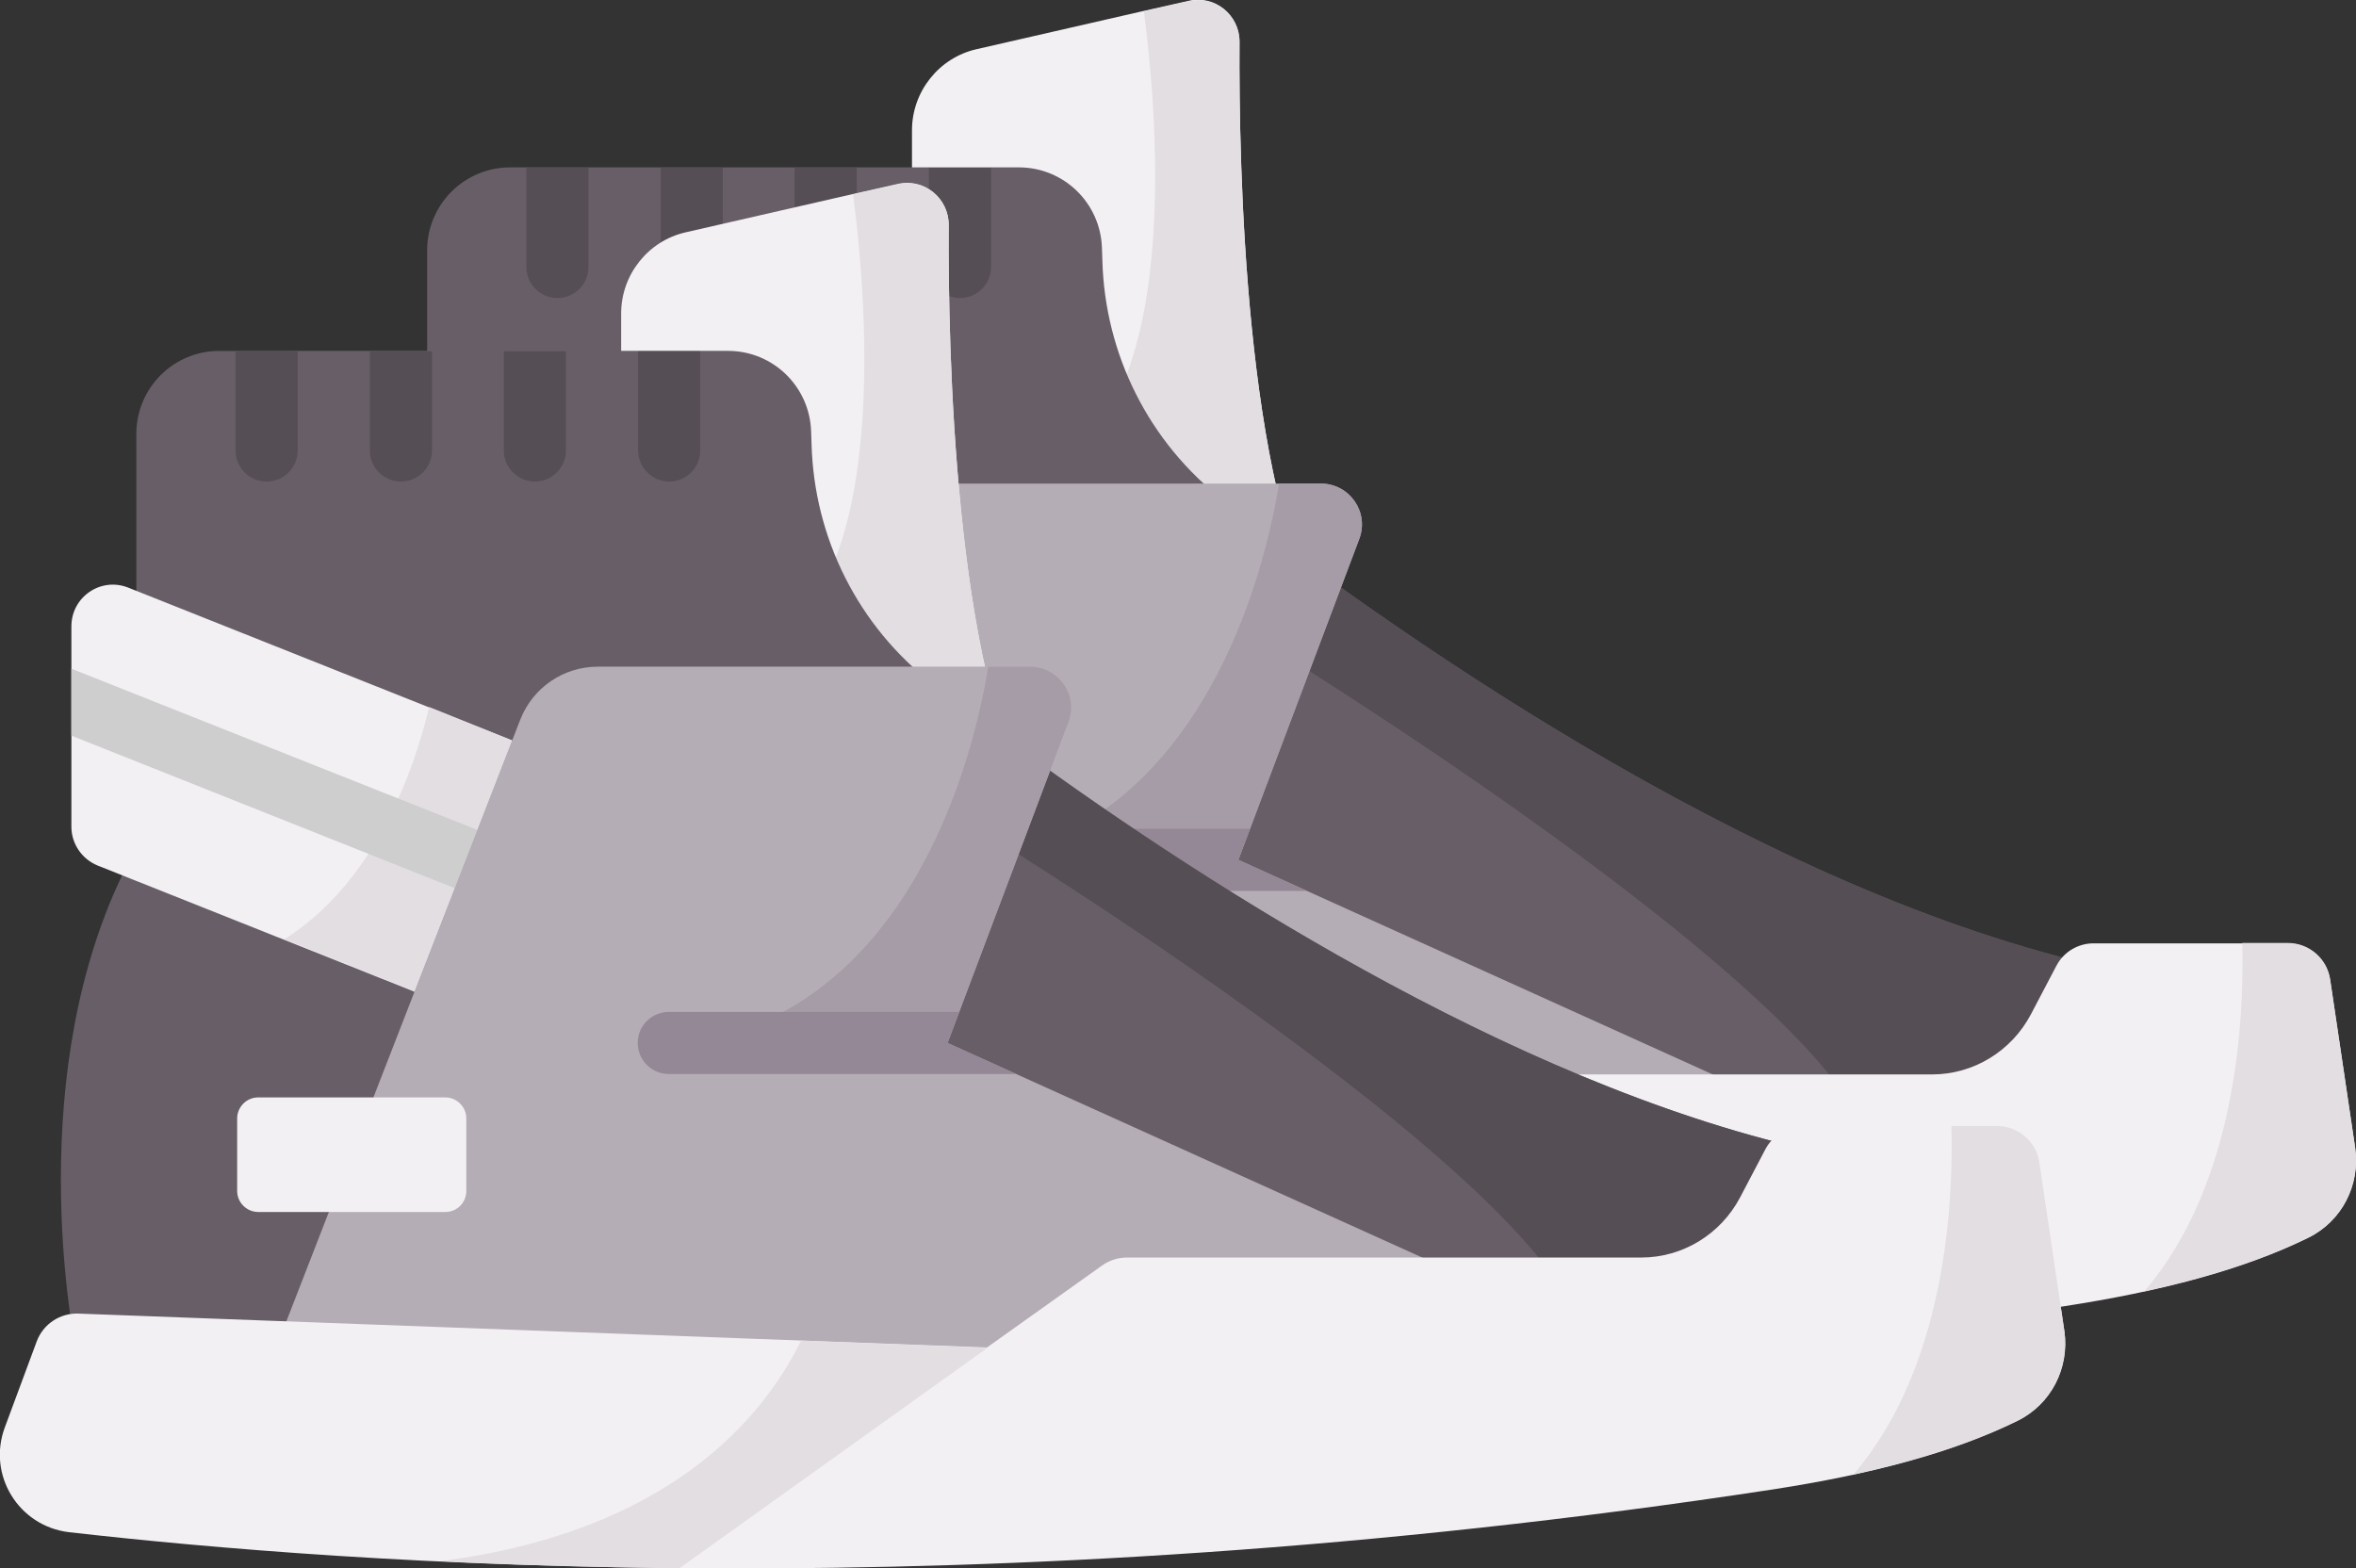<svg id="Capa_1" xmlns="http://www.w3.org/2000/svg" viewBox="0 0 584.1 388.8"><rect x="0" y="0" width="584.1" height="388.8" fill="#333333" stroke="none"/><style>.st0{fill:#f3f0f3}.st1{fill:#e2dee2}.st2{fill:#685e67}.st3{fill:#554e55}.st4{fill:#cecece}.st5{fill:#b5adb6}.st6{fill:#a69ca7}.st7{fill:#948796}</style><path class="st0" d="M328.1 153.6h-102V32.3c0-9.6 6.7-18 16-20.1l41.5-9.5L294.7.2c6.5-1.5 12.6 3.5 12.6 10.1-.2 31.3 1.4 110.3 20.8 143.3z"/><path class="st1" d="M328.1 153.6h-102v-29.3c7-2.5 14.1-4 21.1-4.4 46.3-2.7 40.7-83.9 36.4-117.1L294.7.3c6.5-1.5 12.6 3.5 12.6 10.1-.2 31.2 1.4 110.2 20.8 143.2z"/><path class="st2" d="M526.9 294.3V241c-85.3-17-177.6-81.4-223.5-116.9-18.5-14.3-29.5-36.2-30.1-59.6l-.1-2.9c-.3-11.2-9.4-20.1-20.6-20.1H126.5c-11.4 0-20.6 9.2-20.6 20.6v102.6c-27.6 49.5-17.6 113.9-14.1 129.4l435.1.2z"/><path class="st3" d="M463.2 294.3h63.7V241c-73.7-14.7-152.7-64.8-202.3-101l-7.7 21.5c-.1.1 164.7 101.1 146.3 132.8z"/><path class="st0" d="M199.1 138.1l-24.2 62.3-78.6-31.3c-3.9-1.6-6.5-5.4-6.5-9.6v-49.7c0-7.3 7.3-12.3 14.1-9.6l95.2 37.9z"/><path class="st1" d="M199.1 138.1l-11.4 29.4-12.8 32.8-32.3-12.9c22.3-14.1 32-41.3 35.9-57.6l20.6 8.3z"/><path class="st4" d="M190.4 160.4l-5.6 14.4h-.1l-95-37.8v-16.6l100.7 40z"/><path class="st5" d="M446.5 276.3v18H138.3L201.1 133c3.1-7.9 10.7-13.1 19.2-13.1h107.2c7.1 0 12 7.1 9.5 13.7l-30 79.6 139.5 63.1z"/><path class="st6" d="M337 133.6l-30 79.6h-63.4c51.2-8.5 68.8-64.3 73.5-93.3h10.3c7.2 0 12.1 7.1 9.6 13.7z"/><path class="st0" d="M509.8 239.5l-6.3 12c-4.8 9.1-14.2 14.9-24.5 14.9H351.5c-2.2 0-4.4.7-6.2 2l-28.5 20.3-225.2-8.4c-4.6-.2-8.8 2.6-10.4 6.9l-7.9 21.3c-4.4 11.8 3.4 24.5 15.9 26 67.9 7.7 223.3 19.8 422.4-10.6 24-3.7 44.4-9 60.7-17 8.3-4.1 12.9-13 11.6-22.2l-6.2-41.7c-.8-5.2-5.3-9.1-10.5-9.1h-47.9c-4-.1-7.7 2.1-9.5 5.6z"/><path class="st1" d="M316.8 288.7l-76.3 54.6c-21.4-.2-41.3-.8-59.5-1.7 56.6-7.2 80-35.2 89.6-54.7l46.2 1.8zm255.5 18.1c-11.5 5.7-25.2 10-40.7 13.4 23-26.8 24.8-67.7 24.3-86.4h11.3c5.3 0 9.8 3.9 10.5 9.1l6.2 41.7c1.3 9.1-3.4 18.1-11.6 22.2z"/><path class="st7" d="M324.1 220.9h-86.2c-4.3 0-7.7-3.5-7.7-7.7 0-4.3 3.5-7.7 7.7-7.7h72l-2.9 7.7 17.1 7.7z"/><path class="st0" d="M182.5 255.1h-46.4c-2.8 0-5.2-2.3-5.2-5.2v-18c0-2.8 2.3-5.2 5.2-5.2h46.4c2.8 0 5.2 2.3 5.2 5.2v18c-.1 2.9-2.4 5.2-5.2 5.2z"/><path class="st3" d="M145.9 41.6v24.6c0 4.3-3.5 7.7-7.7 7.7-4.3 0-7.7-3.5-7.7-7.7V41.6h15.4zm33.3 0v24.6c0 4.3-3.5 7.7-7.7 7.7-4.3 0-7.7-3.5-7.7-7.7V41.6h15.4zm33.2 0v24.6c0 4.3-3.5 7.7-7.7 7.7s-7.7-3.5-7.7-7.7V41.6h15.4zm33.3 0v24.6c0 4.3-3.5 7.7-7.7 7.7s-7.7-3.5-7.7-7.7V41.6h15.4z"/><g><path class="st0" d="M256 199H154V77.7c0-9.6 6.7-18 16-20.1l41.5-9.5 11.1-2.5c6.5-1.5 12.6 3.5 12.6 10.1C235 87 236.7 166 256 199z"/><path class="st1" d="M256 199H154v-29.3c7-2.5 14.1-4 21.1-4.4 46.3-2.7 40.7-83.9 36.4-117.1l11.1-2.5c6.5-1.5 12.6 3.5 12.6 10.1C235 87 236.7 166 256 199z"/><path class="st2" d="M454.8 339.7v-53.2c-85.3-17-177.6-81.4-223.5-116.9-18.5-14.3-29.5-36.2-30.1-59.6l-.1-2.9c-.3-11.2-9.4-20.1-20.6-20.1H54.4c-11.4 0-20.6 9.2-20.6 20.6v102.6c-27.6 49.6-17.5 113.9-14 129.5h435z"/><path class="st3" d="M391.2 339.7h63.7v-53.2c-73.7-14.7-152.7-64.8-202.3-101l-7.7 21.5c-.1 0 164.6 101 146.3 132.7z"/><path class="st0" d="M127 183.6l-24.2 62.3-78.6-31.3c-3.9-1.6-6.5-5.4-6.5-9.6v-49.7c0-7.3 7.3-12.3 14.1-9.6l95.2 37.9z"/><path class="st1" d="M127 183.6L115.6 213l-12.8 32.8-32.3-12.9c22.3-14.1 32-41.3 35.9-57.6l20.6 8.3z"/><path class="st4" d="M118.4 205.8l-5.6 14.4h-.1l-95-37.8v-16.6l100.7 40z"/><path class="st5" d="M374.5 321.7v18H66.3L129 178.4c3.1-7.9 10.7-13.1 19.2-13.1h107.2c7.1 0 12 7.1 9.5 13.7l-30 79.6 139.6 63.1z"/><path class="st6" d="M264.9 179l-30 79.6h-63.4c51.2-8.5 68.8-64.3 73.5-93.3h10.3c7.2 0 12.1 7.1 9.6 13.7z"/><path class="st0" d="M437.7 284.9l-6.3 12c-4.8 9.1-14.2 14.9-24.5 14.9H279.4c-2.2 0-4.4.7-6.2 2l-28.5 20.3-225.2-8.4c-4.6-.2-8.8 2.6-10.4 6.9l-7.9 21.3c-4.4 11.8 3.4 24.5 15.9 26 67.9 7.7 223.3 19.8 422.4-10.6 24-3.7 44.4-9 60.7-17 8.3-4.1 12.9-13 11.6-22.2l-6.2-41.7c-.8-5.2-5.3-9.1-10.5-9.1h-47.9c-4-.1-7.6 2.1-9.5 5.6z"/><path class="st1" d="M244.8 334.2l-76.3 54.6c-21.4-.2-41.3-.8-59.5-1.7 56.6-7.2 80-35.2 89.6-54.7l46.2 1.8zm255.4 18c-11.5 5.7-25.2 10-40.7 13.4 23-26.8 24.8-67.7 24.3-86.4h11.3c5.3 0 9.8 3.9 10.5 9.1l6.2 41.7c1.3 9.1-3.4 18.1-11.6 22.2z"/><path class="st7" d="M252 266.3h-86.2c-4.3 0-7.7-3.5-7.7-7.7 0-4.3 3.5-7.7 7.7-7.7h72l-2.9 7.7 17.1 7.7z"/><path class="st0" d="M110.4 300.5H64c-2.8 0-5.2-2.3-5.2-5.2v-18c0-2.8 2.3-5.2 5.2-5.2h46.4c2.8 0 5.2 2.3 5.2 5.2v18c0 2.9-2.3 5.2-5.2 5.2z"/><path class="st3" d="M73.8 87.1v24.6c0 4.3-3.5 7.7-7.7 7.7-4.3 0-7.7-3.5-7.7-7.7V87.1h15.4zm33.3 0v24.6c0 4.3-3.5 7.7-7.7 7.7-4.3 0-7.7-3.5-7.7-7.7V87.1h15.4zm33.2 0v24.6c0 4.3-3.5 7.7-7.7 7.7s-7.7-3.5-7.7-7.7V87.1h15.4zm33.3 0v24.6c0 4.3-3.5 7.7-7.7 7.7s-7.7-3.5-7.7-7.7V87.1h15.4z"/></g></svg>
